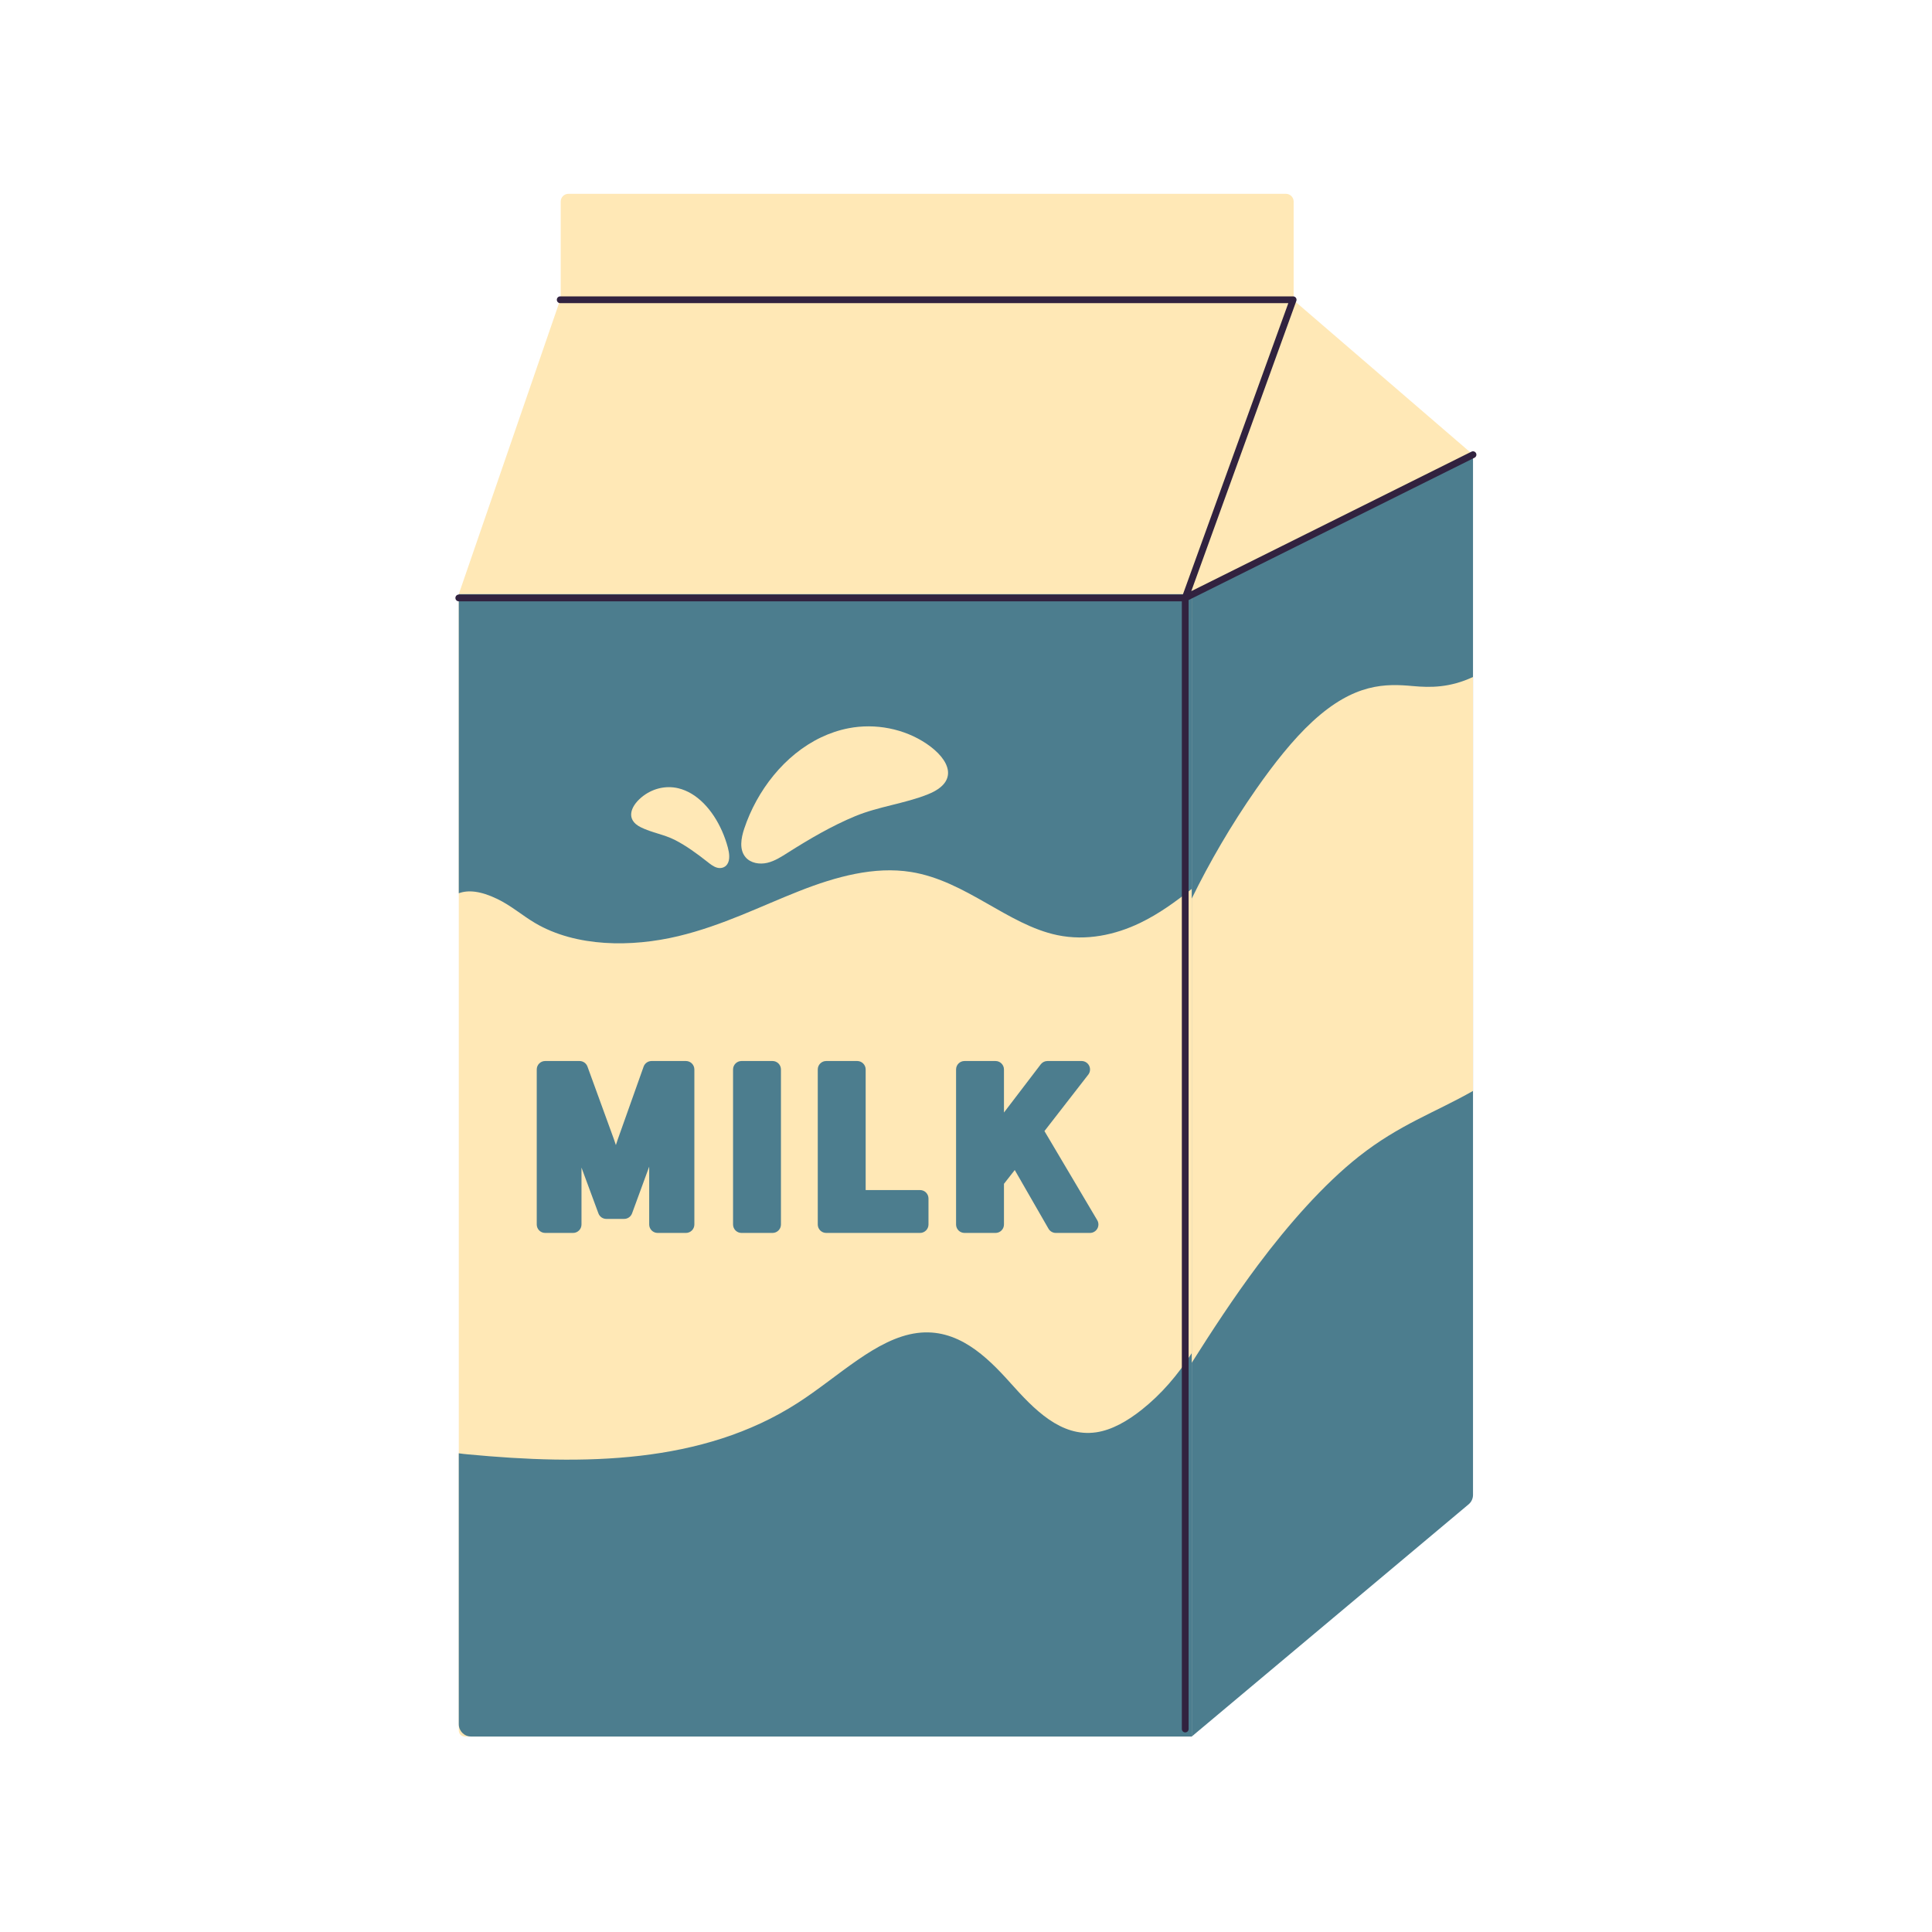 <svg xmlns="http://www.w3.org/2000/svg" xmlns:xlink="http://www.w3.org/1999/xlink" width="1080" zoomAndPan="magnify" viewBox="0 0 810 810" height="1080" preserveAspectRatio="xMidYMid meet" version="1.2"><defs><clipPath id="455716c40b"><path d="M 192 249 L 500 249 L 500 728.25 L 192 728.25 Z M 192 249 "/></clipPath><clipPath id="d7458cea29"><path d="M 499 190 L 618 190 L 618 728.25 L 499 728.25 Z M 499 190 "/></clipPath><clipPath id="fecb1202e7"><path d="M 192 558 L 500 558 L 500 728.25 L 192 728.25 Z M 192 558 "/></clipPath><clipPath id="24295954df"><path d="M 190.93 249 L 499 249 L 499 727 L 190.93 727 Z M 190.93 249 "/></clipPath></defs><g id="cc576125d8"><g clip-rule="nonzero" clip-path="url(#455716c40b)"><path style=" stroke:none;fill-rule:nonzero;fill:#ffe8b6;fill-opacity:1;" d="M 499.637 728.047 L 194.871 728.047 C 193.48 728.047 192.348 726.914 192.348 725.52 L 192.348 249.086 L 499.637 249.086 Z M 499.637 728.047 "/></g><path style=" stroke:none;fill-rule:nonzero;fill:#ffe8b6;fill-opacity:1;" d="M 542.367 125.469 L 235.082 125.469 L 235.082 84.496 C 235.082 82.711 236.527 81.262 238.316 81.262 L 539.133 81.262 C 540.918 81.262 542.367 82.711 542.367 84.496 Z M 542.367 125.469 "/><path style=" stroke:none;fill-rule:nonzero;fill:#ffe8b6;fill-opacity:1;" d="M 542.156 125.68 L 234.871 125.68 L 192.348 249.086 L 499.637 249.086 Z M 542.156 125.68 "/><path style=" stroke:none;fill-rule:nonzero;fill:#ffe8b6;fill-opacity:1;" d="M 617.566 190.629 L 498.59 259.77 L 496.914 250.691 L 542.156 125.68 Z M 617.566 190.629 "/><g clip-rule="nonzero" clip-path="url(#d7458cea29)"><path style=" stroke:none;fill-rule:nonzero;fill:#4c7d8e;fill-opacity:1;" d="M 499.637 728.047 L 615.723 630.695 C 616.891 629.719 617.566 628.273 617.566 626.75 L 617.566 190.629 L 499.637 249.086 Z M 499.637 728.047 "/></g><g clip-rule="nonzero" clip-path="url(#fecb1202e7)"><path style=" stroke:none;fill-rule:nonzero;fill:#4c7d8e;fill-opacity:1;" d="M 478.594 591.102 C 472.754 595.723 466.207 599.559 459.512 600.516 C 444.781 602.617 433.535 590.898 423.645 579.828 C 413.613 568.605 401.34 556.672 384.512 558.871 C 367.367 561.113 351.77 577.047 334.379 588.23 C 294.445 613.906 244.52 614.316 196.133 609.746 C 194.875 609.629 193.598 609.492 192.348 609.309 L 192.348 722.895 C 192.348 725.738 194.656 728.047 197.496 728.047 L 499.637 728.047 L 499.637 567.309 C 493.883 576.367 486.902 584.531 478.594 591.102 Z M 478.594 591.102 "/></g><path style=" stroke:none;fill-rule:nonzero;fill:#4c7d8e;fill-opacity:1;" d="M 208.438 376.867 C 214.332 379.707 218.922 383.789 224.34 386.988 C 241.543 397.145 264.879 397.152 284.359 392.488 C 302.938 388.039 319.059 379.883 335.086 373.578 C 350.418 367.543 366.551 363.105 381.988 365.586 C 404.98 369.289 422.449 387.691 443.242 392.047 C 455.504 394.617 467.703 391.902 478.02 386.93 C 485.992 383.086 492.996 377.945 499.637 372.688 L 499.637 249.086 L 192.348 249.086 L 192.348 374.504 C 196.223 373.055 201.434 373.492 208.438 376.867 Z M 208.438 376.867 "/><path style=" stroke:none;fill-rule:nonzero;fill:#ffe8b6;fill-opacity:1;" d="M 499.637 376.73 C 507.117 361.48 516.09 345.988 526.621 330.891 C 533.93 320.414 542.031 310.102 550.223 302.543 C 567.891 286.227 581.074 286.605 592.461 287.645 C 599.699 288.305 607.871 288.355 617.566 283.824 L 617.566 457.375 C 601.555 466.488 586.758 471.41 569.711 484.863 C 555.07 496.422 540.188 513.289 527.344 530.465 C 517.25 543.969 508.262 557.742 499.637 571.352 "/><path style=" stroke:none;fill-rule:nonzero;fill:#4c7d8e;fill-opacity:1;" d="M 287.574 444.836 L 273.176 444.836 C 271.68 444.836 270.34 445.781 269.836 447.195 L 259.031 477.605 C 258.75 478.418 258.477 479.242 258.211 480.074 C 257.934 479.23 257.656 478.387 257.363 477.559 L 246.301 447.172 C 245.793 445.77 244.461 444.836 242.973 444.836 L 228.574 444.836 C 226.613 444.836 225.031 446.422 225.031 448.383 L 225.031 513.371 C 225.031 515.332 226.613 516.914 228.574 516.914 L 240.25 516.914 C 242.211 516.914 243.793 515.332 243.793 513.371 L 243.793 489.523 L 250.891 508.715 C 251.402 510.109 252.727 511.031 254.211 511.031 L 261.672 511.031 C 263.16 511.031 264.488 510.105 264.996 508.707 L 272.176 489.121 L 272.176 513.371 C 272.176 515.332 273.762 516.914 275.719 516.914 L 287.574 516.914 C 289.531 516.914 291.117 515.332 291.117 513.371 L 291.117 448.383 C 291.117 446.422 289.531 444.836 287.574 444.836 Z M 287.574 444.836 "/><path style=" stroke:none;fill-rule:nonzero;fill:#4c7d8e;fill-opacity:1;" d="M 323.875 444.836 L 310.879 444.836 C 308.922 444.836 307.336 446.422 307.336 448.383 L 307.336 513.371 C 307.336 515.332 308.922 516.914 310.879 516.914 L 323.875 516.914 C 325.832 516.914 327.418 515.332 327.418 513.371 L 327.418 448.383 C 327.418 446.422 325.832 444.836 323.875 444.836 Z M 323.875 444.836 "/><path style=" stroke:none;fill-rule:nonzero;fill:#4c7d8e;fill-opacity:1;" d="M 385.73 498.938 L 362.934 498.938 L 362.934 448.383 C 362.934 446.422 361.348 444.836 359.391 444.836 L 346.395 444.836 C 344.438 444.836 342.852 446.422 342.852 448.383 L 342.852 513.371 C 342.852 515.332 344.438 516.914 346.395 516.914 L 385.73 516.914 C 387.688 516.914 389.273 515.332 389.273 513.371 L 389.273 502.484 C 389.273 500.523 387.688 498.938 385.73 498.938 Z M 385.73 498.938 "/><path style=" stroke:none;fill-rule:nonzero;fill:#4c7d8e;fill-opacity:1;" d="M 460.02 511.566 L 437.891 474.211 L 456.258 450.555 C 457.09 449.484 457.238 448.039 456.641 446.824 C 456.047 445.609 454.812 444.836 453.457 444.836 L 439.148 444.836 C 438.043 444.836 437.004 445.352 436.332 446.23 L 420.918 466.434 L 420.918 448.383 C 420.918 446.422 419.332 444.836 417.375 444.836 L 404.379 444.836 C 402.418 444.836 400.836 446.422 400.836 448.383 L 400.836 513.371 C 400.836 515.332 402.418 516.914 404.379 516.914 L 417.375 516.914 C 419.332 516.914 420.918 515.332 420.918 513.371 L 420.918 496.324 L 425.438 490.543 L 439.586 515.141 C 440.219 516.238 441.395 516.914 442.66 516.914 L 456.969 516.914 C 458.242 516.914 459.422 516.234 460.051 515.125 C 460.68 514.02 460.668 512.66 460.02 511.566 Z M 460.02 511.566 "/><g clip-rule="nonzero" clip-path="url(#24295954df)"><path style=" stroke:none;fill-rule:nonzero;fill:#31223f;fill-opacity:1;" d="M 496.914 726.324 C 496.129 726.324 495.492 725.688 495.492 724.902 L 495.492 252.113 L 192.348 252.113 C 191.566 252.113 190.93 251.477 190.93 250.691 C 190.93 249.906 191.566 249.27 192.348 249.27 L 496.914 249.27 C 497.699 249.27 498.332 249.906 498.332 250.691 L 498.332 724.902 C 498.332 725.688 497.699 726.324 496.914 726.324 Z M 496.914 726.324 "/></g><path style=" stroke:none;fill-rule:nonzero;fill:#31223f;fill-opacity:1;" d="M 496.914 252.113 C 496.57 252.113 496.234 251.988 495.969 251.754 C 495.535 251.363 495.379 250.754 495.578 250.207 L 540.133 127.102 L 234.871 127.102 C 234.086 127.102 233.449 126.465 233.449 125.68 C 233.449 124.895 234.086 124.258 234.871 124.258 L 542.156 124.258 C 542.621 124.258 543.055 124.484 543.32 124.863 C 543.586 125.242 543.648 125.727 543.492 126.164 L 499.457 247.84 L 616.934 189.359 C 617.633 189.008 618.488 189.297 618.836 189.996 C 619.188 190.699 618.902 191.555 618.199 191.902 L 497.547 251.965 C 497.344 252.062 497.129 252.113 496.914 252.113 Z M 496.914 252.113 "/><path style=" stroke:none;fill-rule:nonzero;fill:#ffe8b6;fill-opacity:1;" d="M 344.223 309.152 C 328.871 316.484 317.332 331.484 312.02 347.426 C 310.703 351.375 309.867 356.16 312.543 359.352 C 314.664 361.887 318.434 362.5 321.652 361.75 C 324.875 361 327.703 359.133 330.496 357.363 C 339.371 351.738 348.852 346.191 358.586 342.168 C 368.414 338.105 379.172 336.957 389.047 333.012 C 402.355 327.695 398.152 318.406 388.547 311.875 C 379.105 305.457 366.93 303.148 355.758 305.32 C 351.719 306.105 347.863 307.414 344.223 309.152 Z M 344.223 309.152 "/><path style=" stroke:none;fill-rule:nonzero;fill:#ffe8b6;fill-opacity:1;" d="M 289.875 332.746 C 297.156 337.07 302.625 345.914 305.148 355.312 C 305.773 357.641 306.168 360.461 304.898 362.344 C 303.891 363.84 302.105 364.199 300.578 363.758 C 299.051 363.316 297.711 362.215 296.383 361.172 C 292.176 357.855 287.68 354.586 283.062 352.211 C 278.398 349.816 273.297 349.141 268.613 346.812 C 262.301 343.68 264.297 338.203 268.852 334.352 C 273.328 330.566 279.102 329.207 284.402 330.488 C 286.316 330.949 288.148 331.723 289.875 332.746 Z M 289.875 332.746 "/></g></svg>
